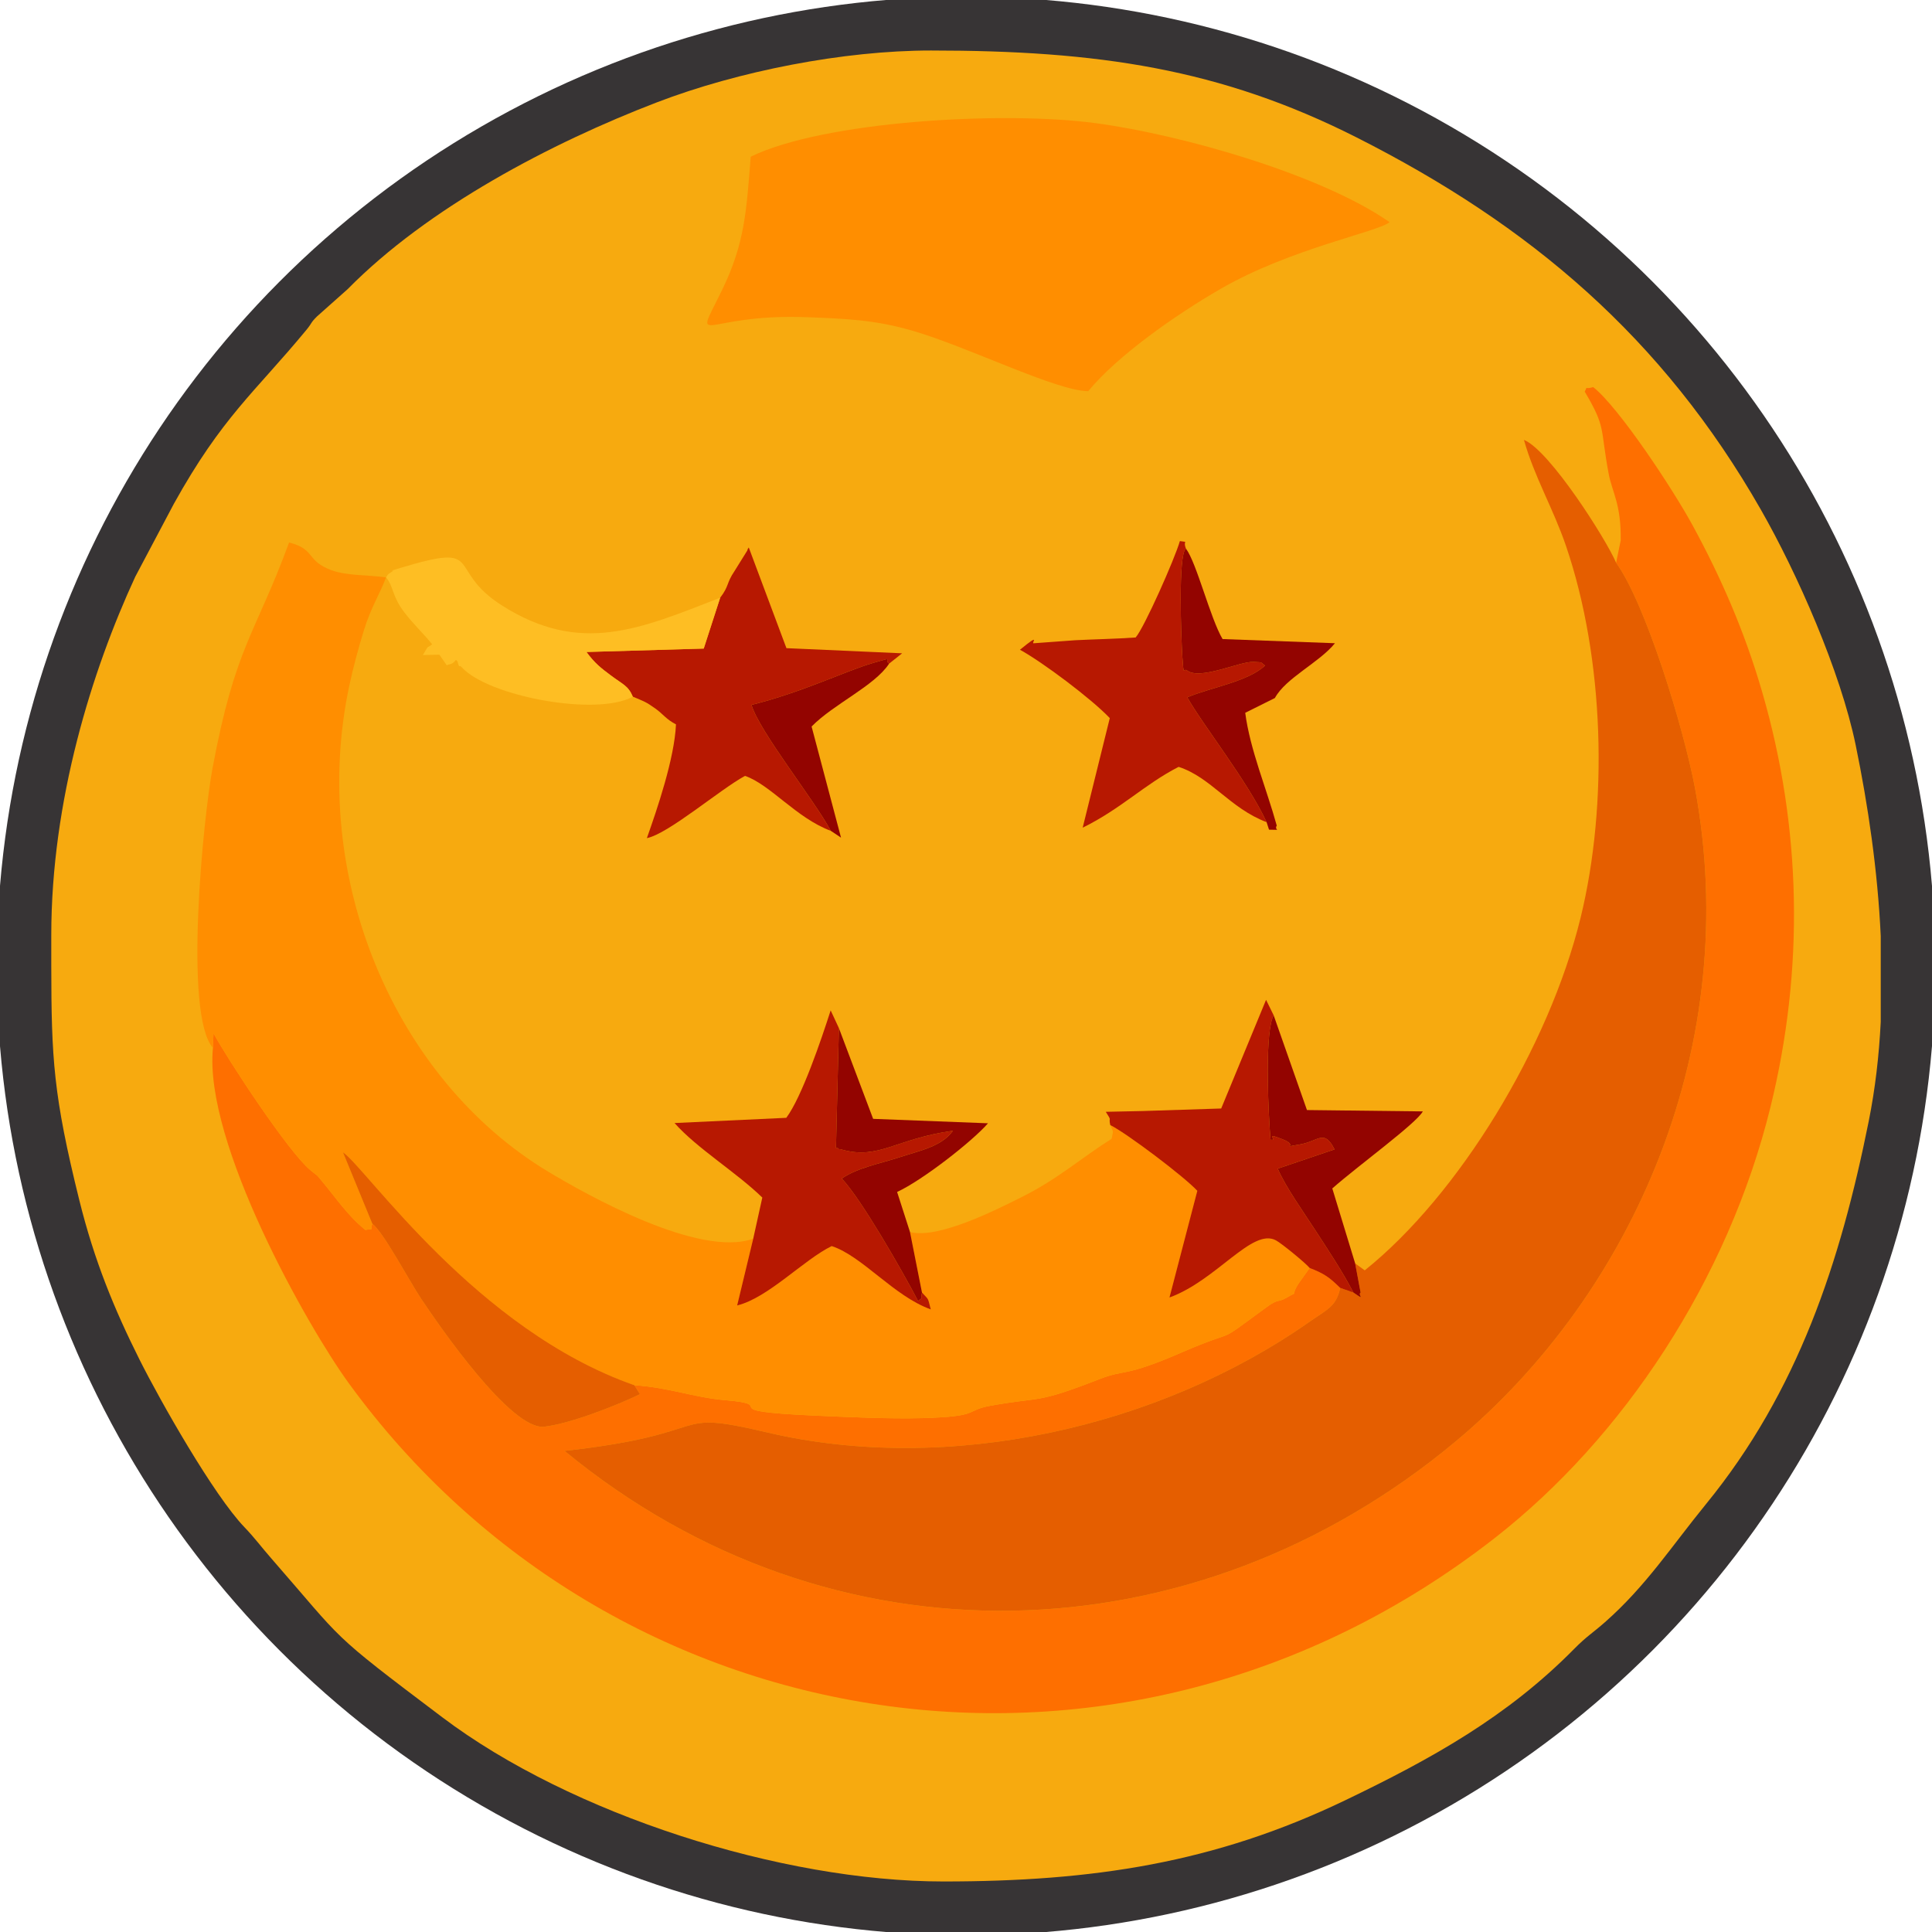 <?xml version="1.0" encoding="UTF-8"?>
<!DOCTYPE svg PUBLIC "-//W3C//DTD SVG 1.1//EN" "http://www.w3.org/Graphics/SVG/1.1/DTD/svg11.dtd">
<!-- Creator: CorelDRAW 2017 -->
<svg xmlns="http://www.w3.org/2000/svg" xml:space="preserve" width="10.583mm" height="10.583mm" version="1.1" style="shape-rendering:geometricPrecision; text-rendering:geometricPrecision; image-rendering:optimizeQuality; fill-rule:evenodd; clip-rule:evenodd"
viewBox="0 0 1058.32 1058.32"
 xmlns:xlink="http://www.w3.org/1999/xlink">
 <defs>
  <style type="text/css">
   <![CDATA[
    .fil0 {fill:#373435}
    .fil6 {fill:#930400}
    .fil5 {fill:#B71801}
    .fil3 {fill:#E55E00}
    .fil2 {fill:#FE6F00}
    .fil7 {fill:#FEBE23}
    .fil4 {fill:#FF8E00}
    .fil1 {fill:url(#id0)}
   ]]>
  </style>
  <linearGradient id="id0" gradientUnits="userSpaceOnUse" x1="769.9" y1="228.85" x2="109.04" y2="156.8">
   <stop offset="0" style="stop-opacity:1; stop-color:#F7AA0F"/>
   <stop offset="1" style="stop-opacity:1; stop-color:#F7AA0F"/>
  </linearGradient>
 </defs>
 <g id="Capa_x0020_1">
  <g id="_2673694589296">
   <ellipse class="fil0" cx="529.16" cy="529.16" rx="530.97" ry="530.98"/>
   <path class="fil1" d="M28.09 512.18l0 16.83c0.07,50.82 1.09,70.92 15.38,128.53 8.2,33.04 19.06,59.46 32.88,87.07 11.54,23.07 40.76,74.47 57.49,91.9 5.67,5.89 9.31,10.92 14.66,17.03 41.07,47.03 30.54,39.45 93.84,87.2 70.39,53.11 185.65,89.9 274.38,89.9 81.85,0 148.61,-10.07 220.22,-44.5 47.62,-22.88 88.74,-45.79 125.33,-82.86 6.78,-6.88 10.16,-8.73 16.96,-14.72 22.44,-19.78 36.38,-41.48 55.3,-64.65 50.42,-61.76 73.64,-132.55 89.12,-209.66 3.56,-17.76 5.67,-36.02 6.59,-54.48l0 -47.04c-1.68,-35.85 -6.9,-71.45 -13.72,-104.56 -8.34,-40.5 -32.09,-94.25 -52,-129.08 -53.79,-94.13 -126.28,-155.75 -221.56,-203.89 -74.5,-37.64 -141.72,-47.53 -233.02,-47.53 -47.81,0 -105.5,11.27 -150.27,28.46 -57.69,22.16 -125.13,57.46 -169.26,102.29l-16.77 14.92c-3.88,3.88 -2.31,3.15 -5.98,7.59 -28.19,34.1 -45.94,47.35 -72.43,95.06l-21.15 39.96c-23.76,51.42 -45.99,122.58 -45.99,196.23z"/>
   <path class="fil2" d="M885.28 308.26c16.2,22.39 37.13,90.91 43.23,123.56 26.11,139.76 -33.12,276.07 -131.26,357.9 -143.06,119.28 -341.19,125.94 -488.02,5.06 85.43,-9.49 55.55,-23.19 110.69,-10.19 99.38,23.44 214.93,-2.47 297.88,-60.88 8.69,-6.12 14.29,-8 16.33,-18.21 -5.96,-5.83 -8.53,-7.71 -16.74,-10.93l-6.25 8.8c-5.01,8.22 1.63,2.83 -6.33,7.47 -4.71,2.75 -4.48,0.43 -10.74,5.02 -31.11,22.77 -12.64,10.17 -47.25,25.19 -31.43,13.64 -30.04,8.75 -44.5,14.39 -35.76,13.97 -31.54,9.43 -59.88,14.63 -14.33,2.63 -4.84,5.86 -37.07,6.75 -18.3,0.5 -40.32,-0.55 -58.81,-1.37 -58.87,-2.62 -17.79,-5.8 -49.61,-8.49 -16.62,-1.4 -30.26,-6.86 -49.46,-8.16l3.08 4.91c-12.32,5.98 -37.93,16.13 -52.38,17.81 -18.27,2.13 -57.85,-55.65 -67.57,-70.18 -6.34,-9.49 -20.5,-36.29 -26.69,-41.06 -1.52,4.65 1.53,2.29 -3.74,3.48 -9.45,-7.49 -16.52,-18.02 -23.4,-26.21 -4.65,-5.52 -1.16,-1.86 -6.88,-6.66 -12.2,-10.23 -45.11,-60.41 -52.96,-74.87l-0.3 8c-5.16,51.77 51.79,152.63 74.4,183.68 143.57,197.28 423.07,244.29 627.52,84.99 70.69,-55.08 127.95,-141.69 151.22,-236.06 18.66,-75.69 17.1,-153.2 -4.45,-227.41 -9.78,-33.68 -22.74,-63.07 -37.97,-91.11 -11.21,-20.63 -40.72,-65.1 -54.63,-76.06 -5.64,1.68 -2.54,-1.42 -4.65,2.47 11.83,20.01 8.32,19.4 13.12,45.02 1.92,10.25 6.87,16.4 6.59,36.51l-2.52 12.21z"/>
   <path class="fil3" d="M742.33 692.06l2.99 16.02c-1.86,1.05 3.34,4.98 -3.94,-0.04l-7.25 -2.54c-2.04,10.21 -7.64,12.09 -16.33,18.21 -82.95,58.41 -198.5,84.32 -297.88,60.88 -55.14,-13 -25.26,0.7 -110.69,10.19 146.83,120.88 344.96,114.22 488.02,-5.06 98.14,-81.83 157.37,-218.14 131.26,-357.9 -6.1,-32.65 -27.03,-101.17 -43.23,-123.56 -5.32,-12.63 -36.4,-61.61 -50.49,-67.3 5.64,20.11 16.06,37.66 22.96,57.86 21.18,61.93 23.31,141.68 8.07,203.94 -17.43,71.11 -66.88,152.01 -118.24,193.12l-5.25 -3.82z"/>
   <path class="fil4" d="M116.65 574.02l0.3 -8c7.85,14.46 40.76,64.64 52.96,74.87 5.72,4.8 2.23,1.14 6.88,6.66 6.88,8.19 13.95,18.72 23.4,26.21 5.27,-1.19 2.22,1.17 3.74,-3.48l-16.06 -39.08c13.26,9.22 73,97.29 159.62,127.6 19.2,1.3 32.84,6.76 49.46,8.16 31.82,2.69 -9.26,5.87 49.61,8.49 18.49,0.82 40.51,1.87 58.81,1.37 32.23,-0.89 22.74,-4.12 37.07,-6.75 28.34,-5.2 24.12,-0.66 59.88,-14.63 14.46,-5.64 13.07,-0.75 44.5,-14.39 34.61,-15.02 16.14,-2.42 47.25,-25.19 6.26,-4.59 6.03,-2.27 10.74,-5.02 7.96,-4.64 1.32,0.75 6.33,-7.47l6.25 -8.8c-2.05,-2.54 -15.16,-13.33 -18.43,-15.1 -12.98,-7.07 -32.46,21.89 -58.35,31.29l15.26 -58.45c-7.33,-7.88 -38.39,-31.34 -47.69,-36.02 1.93,4.47 1.63,2.8 0.74,7.51 -17.16,10.85 -29.15,21.91 -49.48,32.05 -13.28,6.62 -45.42,23.07 -60.96,19.03l6.57 33.16c3.98,4.32 3.03,2.43 4.83,9.24 -20.34,-7.31 -37.45,-29.16 -54.28,-34.69 -15.4,7.53 -34.88,28.41 -51.8,32.52l8.81 -36.6c-29.63,10.75 -91.63,-24.25 -112.37,-36.73 -84.03,-50.57 -131.13,-161.43 -108.95,-265.97 2.21,-10.39 5.09,-20.95 8.04,-30.52 3.94,-12.8 8.59,-19.5 12.14,-29.02 -9.78,-1.38 -21.56,-0.81 -29.98,-3.95 -14.01,-5.23 -8.51,-11.45 -23.14,-15.15 -18.49,50.44 -29.46,56.62 -41.96,123.78 -4.96,26.66 -15.96,134.67 0.26,153.07z"/>
   <path class="fil4" d="M411.24 85.83c-2.36,29.63 -3.23,47.39 -15.64,72.9 -16.37,33.66 -11.59,12.81 46.48,15.03 22.08,0.84 37.45,1.51 57.81,7.41 30.21,8.77 78.81,33.03 96.22,33.11 15.79,-19.19 47.05,-41.32 72.6,-56.09 38.2,-22.06 86.47,-31.26 92.48,-36.5 -37.21,-25.91 -112.64,-47.66 -160.72,-54.19 -50.82,-6.89 -149.08,-1.21 -189.23,18.33z"/>
   <path class="fil5" d="M626.17 608.6l-20.43 0.43c3.62,5.69 1.37,2.38 2.44,7.26 9.3,4.68 40.36,28.14 47.69,36.02l-15.26 58.45c25.89,-9.4 45.37,-38.36 58.35,-31.29 3.27,1.77 16.38,12.56 18.43,15.1 8.21,3.22 10.78,5.1 16.74,10.93l7.25 2.54c-6.13,-11.76 -13.98,-23.51 -20.89,-34.16 -6.21,-9.59 -16.44,-23.94 -20.57,-33.72l31.12 -10.55c-5.85,-11.41 -8.63,-4.38 -19.28,-2.65 -11.37,1.85 0.56,0.97 -9.22,-2.88 -11.21,-4.43 -1.69,0.99 -6.56,0.23 -1.05,-12.27 -3.27,-54.02 0.97,-66.49 0.14,-0.4 0.43,-1.13 0.75,-1.63l-4.17 -8.49 -24.58 59.52 -42.78 1.38z"/>
   <path class="fil5" d="M693.82 450.37c-10.17,-22.1 -35.52,-54.07 -43.45,-68.39 13.06,-5.49 33.4,-8.64 42.59,-17.41 -2.94,-2.08 -0.82,-1.68 -6.33,-1.98 -7.51,-0.41 -29.27,10.28 -36.48,4.62 -1.77,-1.4 -1.71,4.07 -2.47,-7.37 -0.61,-9.16 -2.48,-56.48 1.97,-59.3 -1.93,-4.85 1.91,-3.27 -3.33,-4.14 -2.8,9.74 -19.51,47.42 -24.22,52.8 -11.17,0.79 -22,0.95 -33.11,1.51l-22.57 1.65c-2.19,0.59 4.66,-6.53 -7.7,3.56 12.49,6.85 39.2,26.89 49.21,37.45l-14.85 60.02c21.07,-10.35 33.94,-23.79 52.55,-33.31 17.67,5.69 28,22.61 48.19,30.29z"/>
   <path class="fil6" d="M741.38 708.04c7.28,5.02 2.08,1.09 3.94,0.04l-2.99 -16.02 -12.52 -41.05c14.23,-12.54 45.95,-35.55 49.59,-42.2l-63.47 -0.74 -18.23 -51.88c-0.32,0.5 -0.61,1.23 -0.75,1.63 -4.24,12.47 -2.02,54.22 -0.97,66.49 4.87,0.76 -4.65,-4.66 6.56,-0.23 9.78,3.85 -2.15,4.73 9.22,2.88 10.65,-1.73 13.43,-8.76 19.28,2.65l-31.12 10.55c4.13,9.78 14.36,24.13 20.57,33.72 6.91,10.65 14.76,22.4 20.89,34.16z"/>
   <path class="fil6" d="M693.82 450.37l1.33 4.12c7.87,0.06 2.48,0.58 4.24,-2.24 -5.48,-19.95 -14.64,-41.52 -17.27,-61.79l16.25 -8.1c5.94,-11 24.14,-19.27 32.9,-30.01l-61.56 -2.28c-6.74,-11.35 -14.23,-41.82 -20.06,-49.53 -4.45,2.82 -2.58,50.14 -1.97,59.3 0.76,11.44 0.7,5.97 2.47,7.37 7.21,5.66 28.97,-5.03 36.48,-4.62 5.51,0.3 3.39,-0.1 6.33,1.98 -9.19,8.77 -29.53,11.92 -42.59,17.41 7.93,14.32 33.28,46.29 43.45,68.39z"/>
   <path class="fil5" d="M394.5 327.43l-9.01 27.85 -64.24 1.87c4.59,6.26 8.09,8.9 13.12,12.67 6.98,5.24 9.68,5.72 12.28,11.8 5.94,2.5 7.17,2.78 12.44,6.57 4.22,3.04 5.86,5.88 11.2,8.6 -0.81,18.73 -10.41,46.69 -15.94,62.32 11.78,-2.35 40.02,-26.66 53.75,-34.09 13.78,4.68 28.21,23.15 46.99,30.09 -9.12,-17.06 -38.87,-54.02 -43.45,-68.98 27.96,-6.93 51.84,-18.71 66.46,-22.93 12.63,-3.65 5.57,-1.92 8.96,0.32l7.12 -5.65 -63.38 -2.82 -20.63 -55.15c-0.32,0.51 -0.65,0.78 -0.79,1.64l-7.04 11.31c-4.59,6.81 -2.81,8.01 -7.84,14.58z"/>
   <path class="fil5" d="M412.61 678.51l-8.81 36.6c16.92,-4.11 36.4,-24.99 51.8,-32.52 16.83,5.53 33.94,27.38 54.28,34.69 -1.8,-6.81 -0.85,-4.92 -4.83,-9.24 -1.13,5.39 1.07,1.72 -2.13,4.65 -8.66,-16.56 -31.21,-56.03 -41.82,-67.1 8.66,-6 21.19,-8.23 31.42,-11.59 11.56,-3.8 23.23,-5.92 29.49,-14.59 -31.31,4.34 -40.41,15.93 -60.54,10.4 -0.24,-0.06 -1.01,-0.27 -1.19,-0.32 -0.18,-0.05 -1.01,0.1 -1.14,-0.33 -0.12,-0.42 -0.77,-0.12 -1.21,-0.32l1.6 -65.67 -4.51 -9.69c-4.98,15.55 -15.77,47.48 -24.31,58.85l-61.21 2.86c12.37,13.94 33.81,26.93 48.08,40.82l-4.97 22.5z"/>
   <path class="fil7" d="M211.47 316.27c4.29,5.19 3.12,10.22 10.11,19.28 5.62,7.26 10.46,11.48 15.13,17.38 -3.47,2.83 -1.32,-0.47 -5.05,5.9l9.03 -0.2 4.06 5.83c1.32,-0.86 2.9,-0.1 5,-3 0.37,0.41 0.84,0.58 1,1.32 0.7,3.32 0.99,1.43 2.04,2.59 14.37,16.07 74.04,27.27 93.86,16.25 -2.6,-6.08 -5.3,-6.56 -12.28,-11.8 -5.03,-3.77 -8.53,-6.41 -13.12,-12.67l64.24 -1.87 9.01 -27.85c-44.02,17.13 -76.41,31.51 -119.42,4.31 -31.59,-19.96 -8.18,-35.01 -55.75,-20.63 -9.53,2.89 -2.12,0.45 -4.52,1.98 -3.33,2.1 -1.98,1.43 -3.34,3.18z"/>
   <path class="fil3" d="M203.93 670.28c6.19,4.77 20.35,31.57 26.69,41.06 9.72,14.53 49.3,72.31 67.57,70.18 14.45,-1.68 40.06,-11.83 52.38,-17.81l-3.08 -4.91c-86.62,-30.31 -146.36,-118.38 -159.62,-127.6l16.06 39.08z"/>
   <path class="fil6" d="M505.05 708.04l-6.57 -33.16 -7.06 -21.94c13.78,-6.35 41,-27.54 49.79,-37.62l-62.92 -2.43 -18.76 -49.72 -1.6 65.67c0.44,0.2 1.09,-0.1 1.21,0.32 0.13,0.43 0.96,0.28 1.14,0.33 0.18,0.05 0.95,0.26 1.19,0.32 20.13,5.53 29.23,-6.06 60.54,-10.4 -6.26,8.67 -17.93,10.79 -29.49,14.59 -10.23,3.36 -22.76,5.59 -31.42,11.59 10.61,11.07 33.16,50.54 41.82,67.1 3.2,-2.93 1,0.74 2.13,-4.65z"/>
   <path class="fil6" d="M455.09 455.11l5.61 3.74 -16.12 -60.87c11.88,-12.22 34.46,-22.2 42.48,-34.46 -3.39,-2.24 3.67,-3.97 -8.96,-0.32 -14.62,4.22 -38.5,16 -66.46,22.93 4.58,14.96 34.33,51.92 43.45,68.98z"/>
  </g>
 </g>
</svg>
